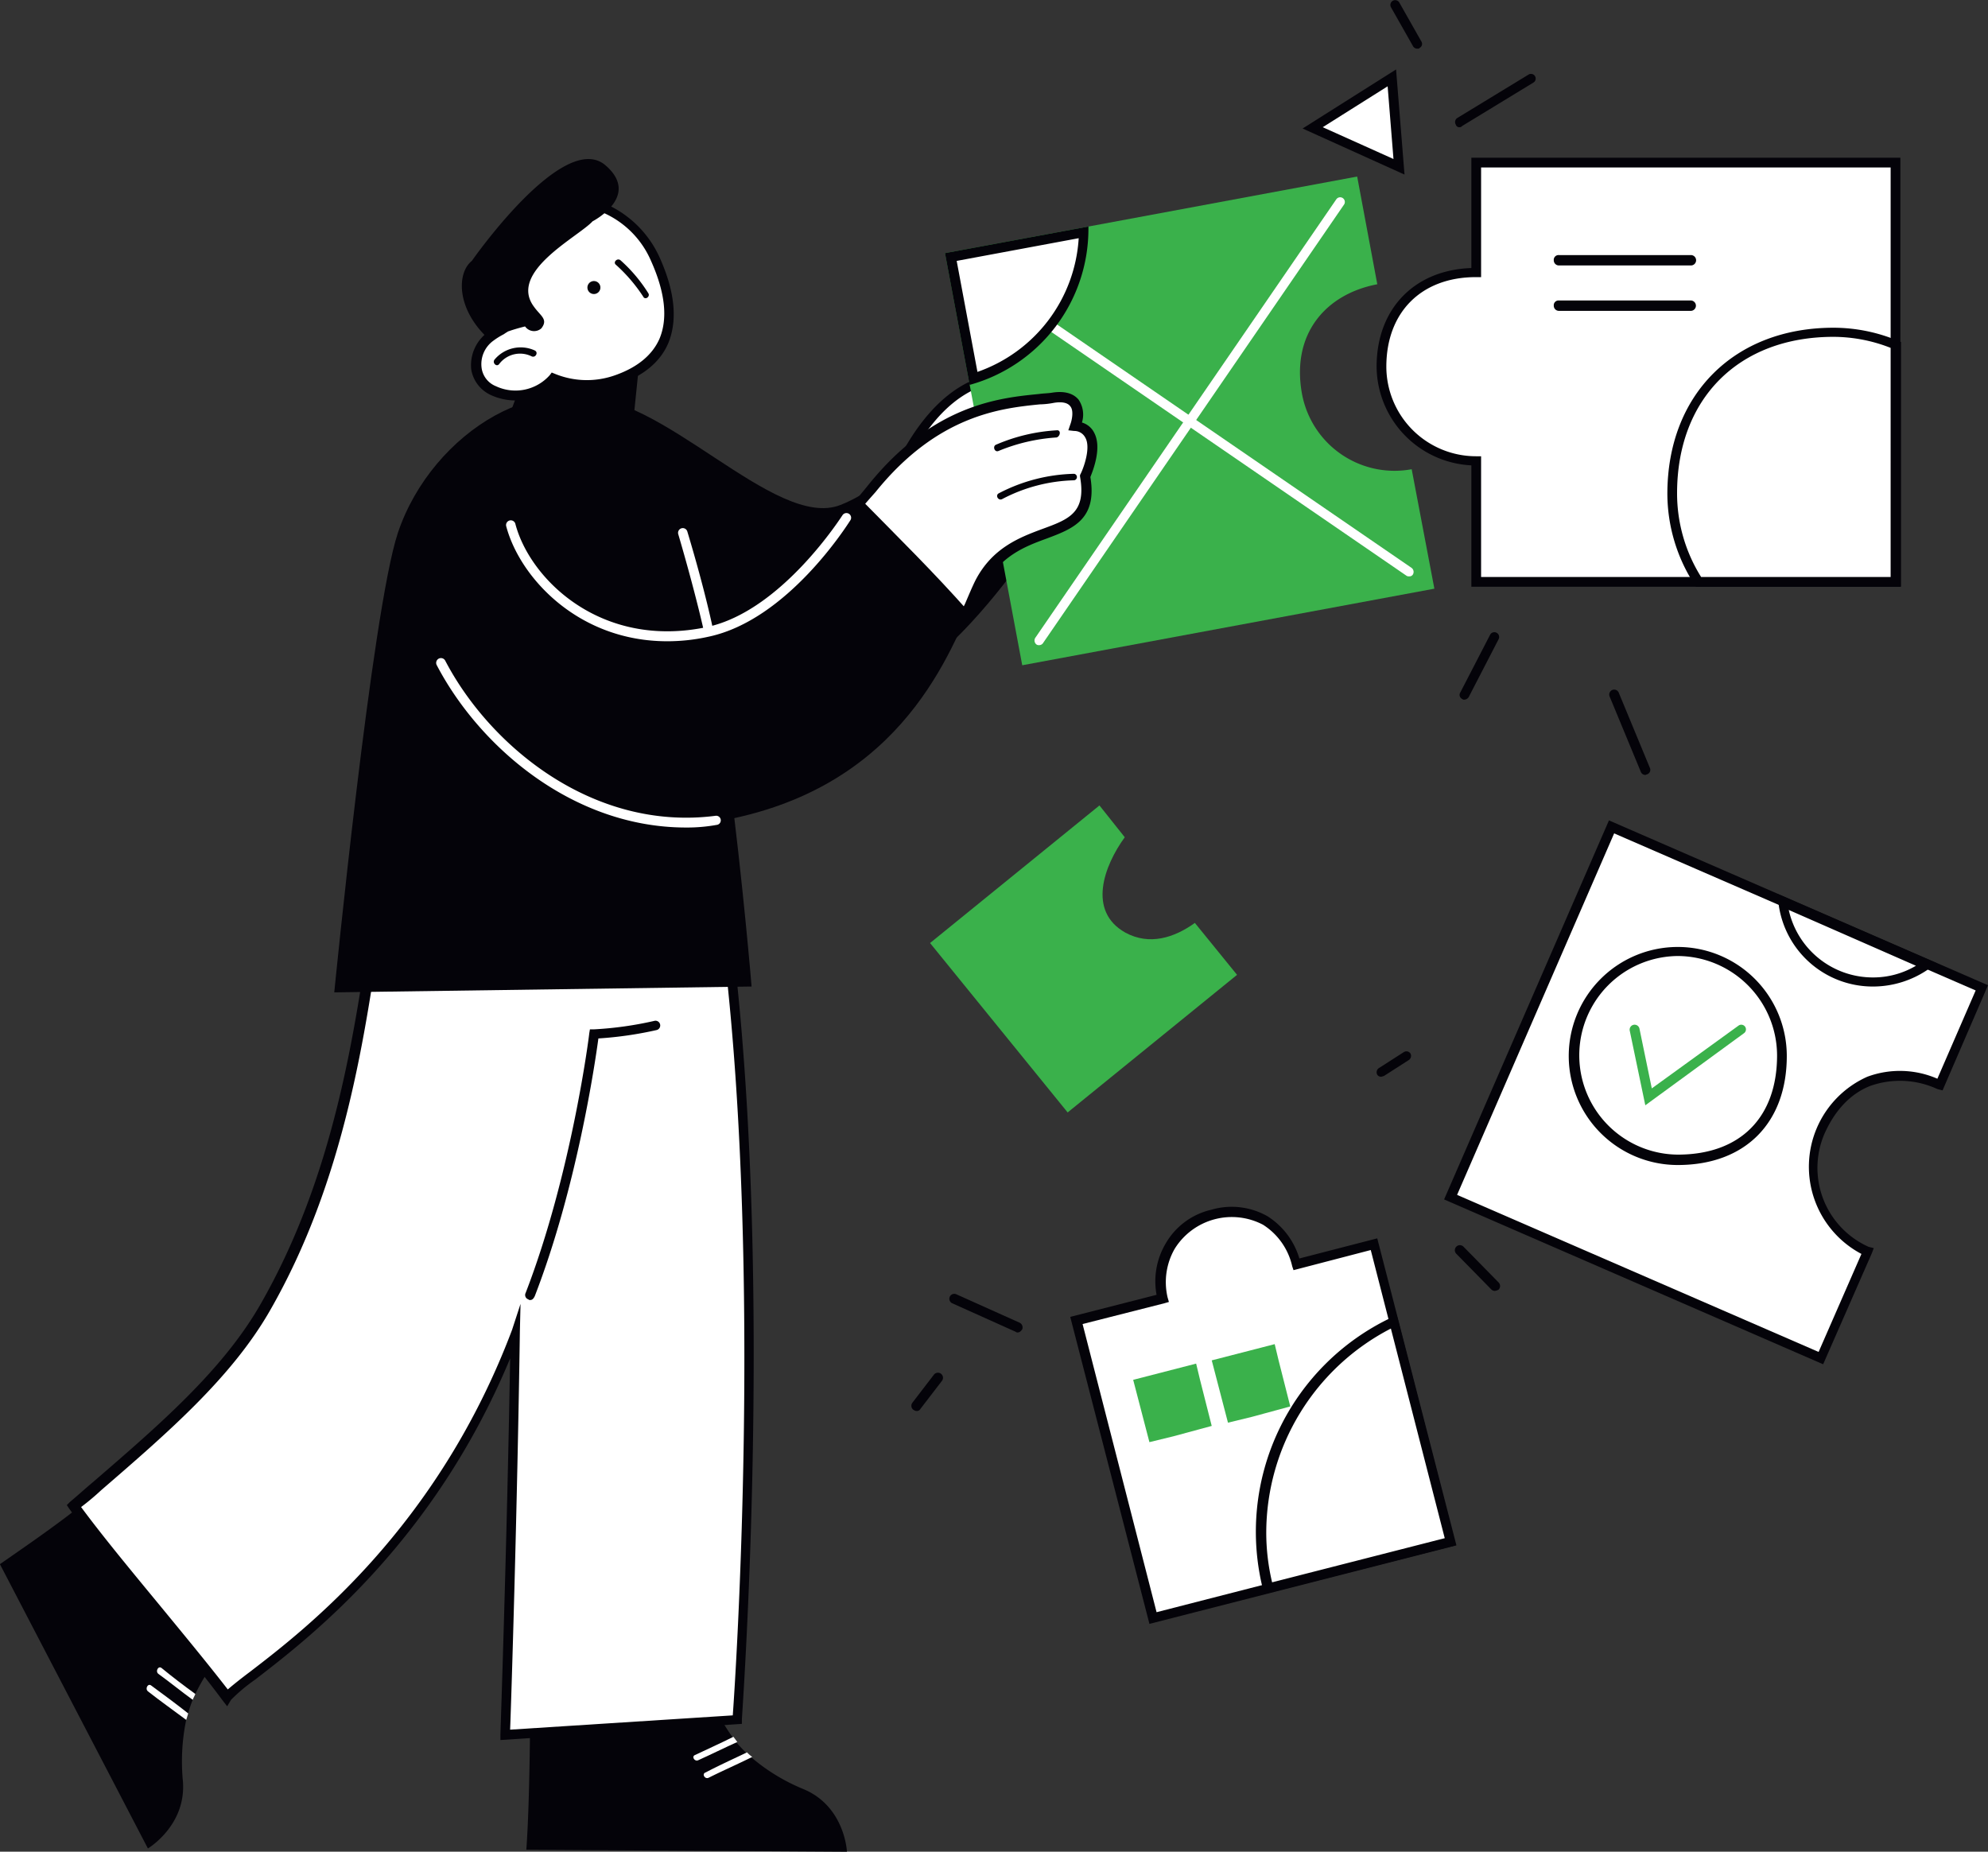 <svg xmlns="http://www.w3.org/2000/svg" width="302.692" height="281.94" viewBox="0 0 302.692 281.94">
  <rect x="0" y="0" width="302.692" height="281.94" fill="#333333" stroke="none"/>
  <g id="_54" data-name="54" transform="translate(-184.181 -240.172)">
    <path id="Path_449" data-name="Path 449" d="M495.871,1137.13a30.509,30.509,0,0,0,5.336,12.847c.2.295.4.494.593.791.494.592.988,1.086,1.482,1.58a5,5,0,0,0,.79.693,29.3,29.3,0,0,0,8,4.841c6.226,2.669,6.522,9.488,6.522,9.488l-48.818-.3c.593-8.1.593-23.42.593-23.42C480.553,1140.587,485.495,1138.71,495.871,1137.13Z" transform="translate(-205.457 -645.257)" fill="#040309"/>
    <path id="Path_450" data-name="Path 450" d="M566.492,1182.55c.2.3.4.494.593.791-1.976.89-3.953,1.877-5.929,2.767-.593.295-1.087-.592-.494-.791C562.539,1184.427,564.516,1183.538,566.492,1182.55Z" transform="translate(-270.642 -677.931)" fill="#fff"/>
    <path id="Path_451" data-name="Path 451" d="M572.619,1191a4.85,4.85,0,0,0,.79.693c-2.174,1.086-4.447,2.074-6.621,3.163-.593.3-1.087-.592-.494-.791C568.37,1192.978,570.544,1191.991,572.619,1191Z" transform="translate(-274.694 -684.01)" fill="#fff"/>
    <path id="Path_452" data-name="Path 452" d="M222.722,1060.883a29.753,29.753,0,0,0-8.8,10.77c-.1.3-.3.592-.4.89a17,17,0,0,0-.692,2.077c-.1.295-.2.69-.3.988a31.187,31.187,0,0,0-.494,9.387c.494,6.721-5.336,10.181-5.336,10.181l-22.532-43.285c6.819-4.742,13.341-9.19,18.578-14.429A226.907,226.907,0,0,1,222.722,1060.883Z" transform="translate(0 -573.556)" fill="#040309"/>
    <path id="Path_453" data-name="Path 453" d="M324.237,707.071s-11.76-4.941-21.444-6.226c.593-8.5.79-14.132.79-14.132l-31.228,2.075c-3.36,19.27-4.744,47.237-18.974,71.843-6.423,11.167-17.491,20.062-29.054,30.043,6.424,8.795,16.7,20.356,23.223,29.15,1.878-3.062,29.745-17.788,43.976-55.636-.4,30.338-1.482,61.369-1.482,61.369l35.378-2.273S330.265,759.15,324.237,707.071Z" transform="translate(-28.881 -321.235)" fill="#fff"/>
    <path id="Path_454" data-name="Path 454" d="M286.469,824.066v-.789c0-.3.988-28.561,1.482-57.317-11.661,28.066-30.635,42.593-38.837,48.916a26.085,26.085,0,0,0-3.656,3.064l-.593.988-.692-.89c-3.063-4.15-7.115-8.991-10.969-13.638-4.348-5.334-8.894-10.77-12.353-15.512l-.4-.595.494-.494c1.186-.988,2.372-2.074,3.558-3.062,10.08-8.7,19.567-16.9,25.3-26.782,11.463-19.863,14.527-41.9,17.1-59.688.593-4.249,1.186-8.3,1.779-11.957l.1-.593,32.611-2.174v.79c0,.1-.2,5.435-.79,13.44,9.586,1.383,20.851,6.127,20.95,6.226l.4.2.1.4c5.929,51.486,1.186,115.621,1.186,116.315v.69Zm3.063-66.407-.1,4.249c-.4,27.274-1.285,55.44-1.483,60.578l33.9-2.175c.494-6.819,4.348-66.408-1.186-114.929-2.174-.89-12.353-4.941-20.851-6.028l-.692-.1.1-.692c.494-6.522.692-11.464.79-13.242L270.163,687.3c-.593,3.558-1.087,7.313-1.68,11.365-2.569,17.887-5.633,40.122-17.2,60.182-5.83,10.08-15.416,18.381-25.595,27.175a38.5,38.5,0,0,1-3.063,2.57c3.36,4.546,7.708,9.782,11.859,14.822,3.656,4.448,7.412,8.994,10.475,12.948.692-.595,1.779-1.484,3.36-2.669,8.5-6.521,28.56-21.939,39.924-52.08Z" transform="translate(-26.096 -318.954)" fill="#040309"/>
    <path id="Path_455" data-name="Path 455" d="M275.217,1148.927c-.1.3-.3.592-.4.89-1.779-1.285-3.459-2.669-5.237-3.954-.494-.393,0-1.282.494-.887C271.758,1146.359,273.438,1147.641,275.217,1148.927Z" transform="translate(-61.29 -650.83)" fill="#fff"/>
    <path id="Path_456" data-name="Path 456" d="M270.078,1158.724c-.1.3-.2.693-.3.99-1.976-1.484-3.953-2.868-5.83-4.349-.494-.4,0-1.285.494-.89C266.323,1155.859,268.2,1157.243,270.078,1158.724Z" transform="translate(-57.238 -657.664)" fill="#fff"/>
    <path id="Path_457" data-name="Path 457" d="M469.926,836.551a.364.364,0,0,1-.3-.1.7.7,0,0,1-.4-.988c7.016-18.183,9.684-39.331,9.684-39.529l.1-.593h.593a53.966,53.966,0,0,0,9.19-1.285.72.72,0,1,1,.4,1.384,56.1,56.1,0,0,1-8.894,1.285c-.494,3.656-3.261,22.63-9.685,39.232C470.42,836.353,470.222,836.551,469.926,836.551Z" transform="translate(-205.007 -398.438)" fill="#040309"/>
    <path id="Path_458" data-name="Path 458" d="M729.143,695.088c-3.162,2.273-6.917,3.459-10.574,1.482-5.831-3.261-3.261-10.179-.1-14.527l-3.854-4.842-25.792,20.95,20.95,25.793,25.792-20.95Z" transform="translate(-363.032 -314.391)" fill="#3AB14B"/>
    <path id="Path_459" data-name="Path 459" d="M825.332,948.07l-27.769,7.117-17.492,4.546-11.661-45.261,13.143-3.36a10.419,10.419,0,0,1,7.609-12.748c6.621-1.68,11.364,1.977,12.748,7.609l11.858-3.063,3.064,11.859Z" transform="translate(-420.286 -473.197)" fill="#fff"/>
    <path id="Path_460" data-name="Path 460" d="M776.945,958.555l-12.056-46.743,13.143-3.36a11.284,11.284,0,0,1,1.383-7.807,10.8,10.8,0,0,1,6.917-5.139,11.051,11.051,0,0,1,8.6.988,11.487,11.487,0,0,1,4.842,6.423l11.859-3.063L823.688,946.6ZM766.767,912.9l11.266,43.877,43.877-11.267-11.266-43.876-11.76,3.063-.2-.593a10.122,10.122,0,0,0-4.447-6.325,10.235,10.235,0,0,0-13.44,3.656,10.2,10.2,0,0,0-1.087,7.412l.2.692-.692.2Z" transform="translate(-417.752 -471.129)" fill="#040309"/>
    <path id="Path_461" data-name="Path 461" d="M811,989.546l-5.83,1.58-3.656.89-2.471-9.487,9.586-2.471.593,2.471Z" transform="translate(-442.324 -532.262)" fill="#3AB14B"/>
    <path id="Path_462" data-name="Path 462" d="M853.62,978.98l-5.83,1.583-3.656.89-2.471-9.488,9.586-2.471.593,2.471Z" transform="translate(-472.982 -524.662)" fill="#3AB14B"/>
    <path id="Path_463" data-name="Path 463" d="M897.533,990.669l-27.769,7.116a35.064,35.064,0,0,1-.988-8.5,35.491,35.491,0,0,1,20.258-32.117Z" transform="translate(-492.487 -515.795)" fill="#fff"/>
    <path id="Path_464" data-name="Path 464" d="M866.892,996.137l-.2-.69a36.08,36.08,0,0,1,19.567-41.407l.791-.4,8.993,35.081Zm19.27-40.417a35.025,35.025,0,0,0-18.974,31.03,32.708,32.708,0,0,0,.89,7.61l26.286-6.721Z" transform="translate(-490.207 -513.261)" fill="#040309"/>
    <path id="Path_465" data-name="Path 465" d="M1052.1,713.334l-6.423,14.724c-7.015-3.063-14.626-1.087-18.184,7.115a13.812,13.812,0,0,0,7.215,18.183l-7.117,16.306-56.327-24.508,16.7-38.343,7.807-17.986,19.567,8.5,6.521,2.866,21.939,9.586Z" transform="translate(-566.213 -322.754)" fill="#fff"/>
    <path id="Path_466" data-name="Path 466" d="M1025.451,768.118l-57.712-25.1,25.1-57.712,57.712,25.1-6.917,16.009-.791-.2a13.56,13.56,0,0,0-10.178-.494c-3.064,1.186-5.436,3.755-7.018,7.313a13.167,13.167,0,0,0,6.721,17.2l.791.2-.3.791Zm-55.735-25.793,55.045,23.915,6.521-14.922a15.009,15.009,0,0,1,.89-26.978,14.293,14.293,0,0,1,10.672.3l5.831-13.44-55.046-23.915Z" transform="translate(-563.679 -320.221)" fill="#040309"/>
    <path id="Path_467" data-name="Path 467" d="M1069.632,772c0,10.87-7.116,15.91-15.911,15.91A15.91,15.91,0,1,1,1069.632,772Z" transform="translate(-614.087 -371.141)" fill="#fff"/>
    <path id="Path_468" data-name="Path 468" d="M1051.954,787.18a16.6,16.6,0,1,1,16.6-16.6C1068.555,780.757,1062.23,787.18,1051.954,787.18Zm0-31.821a15.12,15.12,0,0,0,0,30.239c9.485,0,15.12-5.633,15.12-15.12A15.184,15.184,0,0,0,1051.954,755.359Z" transform="translate(-612.317 -369.622)" fill="#040309"/>
    <path id="Path_469" data-name="Path 469" d="M1070.78,808.41l-2.371-11.365a.755.755,0,1,1,1.482-.3l1.877,9.091,13.242-9.586a.713.713,0,0,1,.791,1.186Z" transform="translate(-636.085 -399.944)" fill="#3AB14B"/>
    <path id="Path_470" data-name="Path 470" d="M1173.508,738.912a13.857,13.857,0,0,1-21.938-9.586Z" transform="translate(-695.924 -351.889)" fill="#fff"/>
    <path id="Path_471" data-name="Path 471" d="M1163.026,739.232a14.458,14.458,0,0,1-14.426-12.847l-.2-1.285,24.31,10.574-1.086.791A14.851,14.851,0,0,1,1163.026,739.232Zm-12.847-11.661a13.113,13.113,0,0,0,12.748,10.277,12.784,12.784,0,0,0,6.62-1.779Z" transform="translate(-693.644 -348.85)" fill="#040309"/>
    <path id="Path_472" data-name="Path 472" d="M896.6,290.039l11.957-7.609,1.186,13.539Z" transform="translate(-512.503 -30.399)" fill="#fff"/>
    <path id="Path_473" data-name="Path 473" d="M906.48,293.859l-15.515-7.016,14.23-8.993Zm-12.451-7.214,10.771,4.842-.889-11.068Z" transform="translate(-508.449 -27.105)" fill="#040309"/>
    <path id="Path_474" data-name="Path 474" d="M679.451,990.872c-.2,0-.3-.1-.494-.2a.777.777,0,0,1-.1-1.089l3.261-4.248a.772.772,0,1,1,1.186.988l-3.261,4.25A.6.6,0,0,1,679.451,990.872Z" transform="translate(-355.734 -535.861)" fill="#040309"/>
    <path id="Path_475" data-name="Path 475" d="M974.406,288.413a.542.542,0,0,1-.593-.4.743.743,0,0,1,.2-.988l10.871-6.621a.713.713,0,0,1,.791,1.186L974.8,288.216C974.6,288.413,974.5,288.413,974.406,288.413Z" transform="translate(-567.974 -28.871)" fill="#040309"/>
    <path id="Path_476" data-name="Path 476" d="M976.877,593.456a.364.364,0,0,1-.3-.1.685.685,0,0,1-.3-.988l4.546-8.8a.729.729,0,1,1,1.285.692l-4.546,8.8A.832.832,0,0,1,976.877,593.456Z" transform="translate(-569.755 -246.753)" fill="#040309"/>
    <path id="Path_477" data-name="Path 477" d="M709.677,948.117a.363.363,0,0,1-.3-.1L699.7,943.67a.753.753,0,0,1,.593-1.383l9.685,4.348a.809.809,0,0,1,.4.988C710.172,947.919,709.974,948.117,709.677,948.117Z" transform="translate(-370.544 -505.064)" fill="#040309"/>
    <path id="Path_478" data-name="Path 478" d="M931.8,814.515a.7.7,0,0,1-.593-.3.767.767,0,0,1,.2-.988l3.854-2.471a.743.743,0,0,1,.988.2.766.766,0,0,1-.2.988l-3.854,2.471C932.093,814.416,931.9,814.515,931.8,814.515Z" transform="translate(-537.322 -410.397)" fill="#040309"/>
    <path id="Path_479" data-name="Path 479" d="M979.686,922.821a.755.755,0,0,1-.494-.2l-5.336-5.435a.769.769,0,1,1,1.087-1.087l5.336,5.435a.775.775,0,0,1,0,1.087A1.4,1.4,0,0,1,979.686,922.821Z" transform="translate(-567.919 -486.093)" fill="#040309"/>
    <path id="Path_480" data-name="Path 480" d="M1062.768,627.263a.742.742,0,0,1-.69-.494l-4.745-11.463a.753.753,0,0,1,1.384-.593l4.745,11.463a.723.723,0,0,1-.4.988C1062.967,627.164,1062.869,627.263,1062.768,627.263Z" transform="translate(-628.076 -269.098)" fill="#040309"/>
    <path id="Path_481" data-name="Path 481" d="M942.658,247.584a.746.746,0,0,1-.692-.4l-3.36-5.929a.73.73,0,0,1,1.285-.692l3.36,5.929a.685.685,0,0,1-.3.988C942.955,247.584,942.757,247.584,942.658,247.584Z" transform="translate(-542.65 0)" fill="#040309"/>
    <path id="Path_482" data-name="Path 482" d="M559.468,449.706c-5.435,5.238-13.835,14.922-21.839,18.085-9.981,3.953-27.571-17.59-40.023-16.306l3.162,21.642s10.475,21.642,29.844,25.891,39.133-29.647,39.232-29.745C567.374,463.442,564.113,453.56,559.468,449.706Z" transform="translate(-225.473 -150.735)" fill="#040309"/>
    <path id="Path_483" data-name="Path 483" d="M462.912,442.473l-1.581,4.249,18.578,2.174.889-8.7Z" transform="translate(-199.377 -143.897)" fill="#040309"/>
    <path id="Path_484" data-name="Path 484" d="M408.632,458.316c-10.475-8.1-28.164,2.273-33.4,17.887-3.953,11.859-9.685,69.966-9.685,69.966l63.542-.89s-5.139-62.653-12.55-73.227S412.19,460.984,408.632,458.316Z" transform="translate(-130.471 -154.897)" fill="#040309"/>
    <path id="Path_485" data-name="Path 485" d="M556.773,543.271a.653.653,0,0,1-.692-.593c0-.1-1.285-5.929-3.953-15.021a.719.719,0,0,1,1.383-.4c2.767,9.19,3.953,15.021,3.953,15.12a.77.77,0,0,1-.593.889Z" transform="translate(-264.677 -206.154)" fill="#fff"/>
    <path id="Path_486" data-name="Path 486" d="M674.74,457.027c6.226-11.859,13.341-12.847,17.294-12.649S695,449.516,695,449.516Z" transform="translate(-352.9 -146.887)" fill="#fff"/>
    <path id="Path_487" data-name="Path 487" d="M669.1,456.652l.889-1.68c4.744-8.993,10.772-13.341,17.985-13.044a3.815,3.815,0,0,1,2.866,1.383c1.383,1.779.79,4.546.79,4.645l-.1.4Zm18.183-13.341c-5.929,0-10.87,3.459-15.021,10.574l17.985-6.72a4.414,4.414,0,0,0-.593-3.064,2.172,2.172,0,0,0-1.779-.79Z" transform="translate(-348.847 -145.129)" fill="#040309"/>
    <path id="Path_488" data-name="Path 488" d="M771.44,398.716l-62.752,11.661-8-42.691-3.755-20.061,21.84-4.052,40.912-7.609,3.064,16.4c-7.807,1.482-13.143,7.51-11.464,16.7a14.329,14.329,0,0,0,16.7,11.463Z" transform="translate(-368.862 -68.911)" fill="#3AB14B"/>
    <path id="Path_489" data-name="Path 489" d="M775.681,431.792a.6.6,0,0,1-.4-.1l-66.8-45.853a.713.713,0,0,1,.791-1.186l66.8,45.853a.767.767,0,0,1,.2.988A.6.6,0,0,1,775.681,431.792Z" transform="translate(-376.958 -103.864)" fill="#fff"/>
    <path id="Path_490" data-name="Path 490" d="M746.212,415.408a.6.6,0,0,1-.4-.1.766.766,0,0,1-.2-.988l45.853-66.8a.713.713,0,0,1,1.186.791l-45.853,66.8A.7.7,0,0,1,746.212,415.408Z" transform="translate(-403.816 -77.006)" fill="#fff"/>
    <path id="Path_491" data-name="Path 491" d="M700.1,370l20.16-3.755a23.732,23.732,0,0,1-16.8,22.235Z" transform="translate(-371.143 -90.698)" fill="#fff"/>
    <path id="Path_492" data-name="Path 492" d="M717.286,364.857a23.039,23.039,0,0,1-15.416,20.357l-3.162-16.9Zm1.482-1.779-21.84,4.052,3.755,20.061a24.632,24.632,0,0,0,18.084-23.717Z" transform="translate(-368.863 -88.416)" fill="#040309"/>
    <path id="Path_493" data-name="Path 493" d="M680.462,459.885s1.977-5.04-3.459-4.348-16.6.4-27.473,13.835Q648.2,471,646.566,472.93c5.929,5.237,11.364,10.87,16.8,16.6,1.087-2.371,1.878-4.447,2.569-5.83,5.237-10.376,17.985-5.04,16.009-16.305C681.944,467.494,685.3,460.577,680.462,459.885Z" transform="translate(-332.632 -154.883)" fill="#fff"/>
    <path id="Path_494" data-name="Path 494" d="M661.13,489.058l-.791-.79c-4.447-4.744-10.376-10.969-16.8-16.6l-.494-.494.494-.593c1.087-1.285,2.174-2.569,2.965-3.558,9.882-12.254,19.962-13.242,25.99-13.835.692-.1,1.383-.1,1.976-.2,1.878-.3,3.261.1,4.052,1.087a4.059,4.059,0,0,1,.494,3.459,3.015,3.015,0,0,1,1.878,1.581c1.186,2.273-.2,5.732-.593,6.72,1.087,6.522-2.767,7.905-6.72,9.388-3.261,1.186-7.016,2.668-9.289,7.115-.494.89-.988,2.075-1.581,3.459-.3.692-.692,1.482-.988,2.372Zm-16.009-18.084c5.83,5.237,11.266,10.87,15.515,15.416.2-.494.4-.89.593-1.285.593-1.384,1.087-2.569,1.581-3.558,2.569-4.941,6.72-6.522,10.179-7.807,4.052-1.482,6.72-2.471,5.732-8v-.2l.1-.2c.494-.988,1.581-4.052.692-5.534a1.865,1.865,0,0,0-1.68-.988l-.89-.1.3-.889c.2-.494.593-2.075,0-2.767-.494-.692-1.68-.692-2.668-.494a12.171,12.171,0,0,1-1.977.2c-5.83.593-15.515,1.581-25,13.341C646.9,468.9,646.01,469.886,645.121,470.973Z" transform="translate(-330.1 -153.027)" fill="#040309"/>
    <path id="Path_495" data-name="Path 495" d="M471.092,511.441c-8.3,10.08-26.089,29.054-39.627,20.061-14.527-9.684-16.5-20.159-16.5-20.159l-10.772.3c-9.19,19.863-2.273,52.079,37.75,49.51,31.326-2.075,40.813-22.235,45.359-32.809C482.061,522.41,476.528,516.975,471.092,511.441Z" transform="translate(-155.676 -195.075)" fill="#040309"/>
    <path id="Path_496" data-name="Path 496" d="M483.311,538.016c-13.539,0-22.432-9.685-24.508-17.492a.72.72,0,0,1,1.384-.4c2.174,8.4,13.044,19.171,29.251,15.713,11.364-2.471,20.456-16.9,20.555-17a.713.713,0,1,1,1.186.79c-.4.593-9.487,15.12-21.543,17.689A28.806,28.806,0,0,1,483.311,538.016Z" transform="translate(-197.541 -200.206)" fill="#fff"/>
    <path id="Path_497" data-name="Path 497" d="M736.934,497.255a26,26,0,0,0-11.463,2.964c-.593.3-.1,1.186.494.89a24.806,24.806,0,0,1,10.969-2.866A.5.5,0,0,0,736.934,497.255Z" transform="translate(-389.203 -184.941)" fill="#040309"/>
    <path id="Path_498" data-name="Path 498" d="M733.108,473.642a27.158,27.158,0,0,0-9.19,2.174c-.593.2-.3,1.186.3.988a27.8,27.8,0,0,1,8.894-2.075C733.7,474.532,733.8,473.543,733.108,473.642Z" transform="translate(-388.045 -167.95)" fill="#040309"/>
    <path id="Path_499" data-name="Path 499" d="M458.93,623.106c-17.195,0-31.425-12.254-37.947-24.705a.73.73,0,1,1,1.285-.692c6.819,13.044,22.531,25.99,41.11,23.618a.7.7,0,1,1,.2,1.383A25.261,25.261,0,0,1,458.93,623.106Z" transform="translate(-170.294 -256.935)" fill="#fff"/>
    <path id="Path_500" data-name="Path 500" d="M1012.449,328.569v63.839H948.61v-18.48A14.339,14.339,0,0,1,934.281,359.6c0-9.289,6.423-14.329,14.329-14.329v-16.7Z" transform="translate(-539.61 -63.591)" fill="#fff"/>
    <path id="Path_501" data-name="Path 501" d="M1010.86,391.069H945.54v-18.48a15.163,15.163,0,0,1-14.428-15.021c0-8.8,5.732-14.724,14.428-15.021v-16.8h65.32Zm-63.837-1.482h62.356V327.23H947.022v16.7h-.791c-8.3,0-13.637,5.336-13.637,13.637a13.665,13.665,0,0,0,13.637,13.637h.791v18.381Z" transform="translate(-537.33 -61.562)" fill="#040309"/>
    <path id="Path_502" data-name="Path 502" d="M1048.1,380.153h-20.061a.78.78,0,0,1-.791-.791.728.728,0,0,1,.791-.79H1048.1a.791.791,0,1,1,0,1.581Z" transform="translate(-606.49 -99.562)" fill="#040309"/>
    <path id="Path_503" data-name="Path 503" d="M1048.1,404.8h-20.061a.78.78,0,0,1-.791-.79.728.728,0,0,1,.791-.79H1048.1a.79.79,0,1,1,0,1.581Z" transform="translate(-606.49 -117.296)" fill="#040309"/>
    <path id="Path_504" data-name="Path 504" d="M1125.435,422.352v36.07h-30.043a24.208,24.208,0,0,1-4.052-13.44c0-16.009,10.969-24.508,24.509-24.508A25.488,25.488,0,0,1,1125.435,422.352Z" transform="translate(-652.596 -129.706)" fill="#fff"/>
    <path id="Path_505" data-name="Path 505" d="M1124.358,457.441h-31.129l-.2-.3a25.509,25.509,0,0,1-4.15-13.835c0-15.12,10.178-25.3,25.3-25.3a25.444,25.444,0,0,1,9.785,1.977l.494.2v37.256Zm-30.34-1.482h28.856V421.074a23.872,23.872,0,0,0-8.7-1.68c-14.426,0-23.816,9.388-23.816,23.816A23.943,23.943,0,0,0,1094.018,455.959Z" transform="translate(-650.826 -127.934)" fill="#040309"/>
    <path id="Path_506" data-name="Path 506" d="M469.688,358.55c-3.261-7.214-11.167-10.673-17.59-7.708s-9.091,11.167-5.83,18.381v.1a5.485,5.485,0,0,0-1.68,1.087c-3.261,2.767-2.569,6.819.593,8.2a7.7,7.7,0,0,0,8.993-1.878,14.2,14.2,0,0,0,9.684.2C473.344,373.571,472.949,365.764,469.688,358.55Z" transform="translate(-185.795 -78.85)" fill="#fff"/>
    <path id="Path_507" data-name="Path 507" d="M446.428,377.872a8.986,8.986,0,0,1-3.656-.79,5.226,5.226,0,0,1-3.063-3.953,6.227,6.227,0,0,1,2.372-5.534,14.506,14.506,0,0,1,1.285-.89c-3.063-7.51-.3-15.811,6.424-18.776a12.743,12.743,0,0,1,10.574.1,16.183,16.183,0,0,1,8,8c2.372,5.237,2.767,9.586,1.383,13.044-1.186,2.866-3.755,5.04-7.51,6.324a15.079,15.079,0,0,1-9.783,0A8.359,8.359,0,0,1,446.428,377.872Zm8.5-29.449a10.48,10.48,0,0,0-4.546.988c-6.127,2.767-8.5,10.574-5.435,17.393l.3.593-.593.4a11.008,11.008,0,0,0-1.581.988,4.389,4.389,0,0,0-1.779,4.15,3.5,3.5,0,0,0,2.174,2.767,6.994,6.994,0,0,0,8.2-1.68l.3-.4.494.2a12.821,12.821,0,0,0,9.191.2c3.36-1.186,5.633-3.063,6.72-5.534,1.285-3.063.889-7.016-1.285-11.859a14.094,14.094,0,0,0-7.214-7.313A14.935,14.935,0,0,0,454.927,348.424Z" transform="translate(-183.782 -76.728)" fill="#040309"/>
    <path id="Path_508" data-name="Path 508" d="M503.928,394.646a.988.988,0,1,0-1.017-.959A.988.988,0,0,0,503.928,394.646Z" transform="translate(-229.289 -109.705)" fill="#040309"/>
    <path id="Path_509" data-name="Path 509" d="M522.89,386.125a23.023,23.023,0,0,0-4.249-5.04c-.494-.4-1.186.3-.692.692a24.431,24.431,0,0,1,4.15,4.842C522.4,387.212,523.187,386.619,522.89,386.125Z" transform="translate(-239.985 -101.286)" fill="#040309"/>
    <path id="Path_510" data-name="Path 510" d="M454.679,335.962c-2.174,2.372-12.946,7.708-8.894,13.044.988,1.384,2.174,1.878,1.087,3.261a1.674,1.674,0,0,1-2.471-.3c-1.977.494-4.151,1.186-5.238,2.174-5.237-4.546-5.237-10.278-2.866-12.155,0,0,13.835-19.863,20.258-14.626C462.189,332.108,454.679,335.962,454.679,335.962Z" transform="translate(-180.272 -62.092)" fill="#040309"/>
    <path id="Path_511" data-name="Path 511" d="M458.36,429.116a5.178,5.178,0,0,0-6.127,1.383c-.4.494.3,1.186.692.692a3.979,3.979,0,0,1,4.941-1.186C458.459,430.3,458.953,429.412,458.36,429.116Z" transform="translate(-192.748 -135.58)" fill="#040309"/>
  </g>
</svg>
